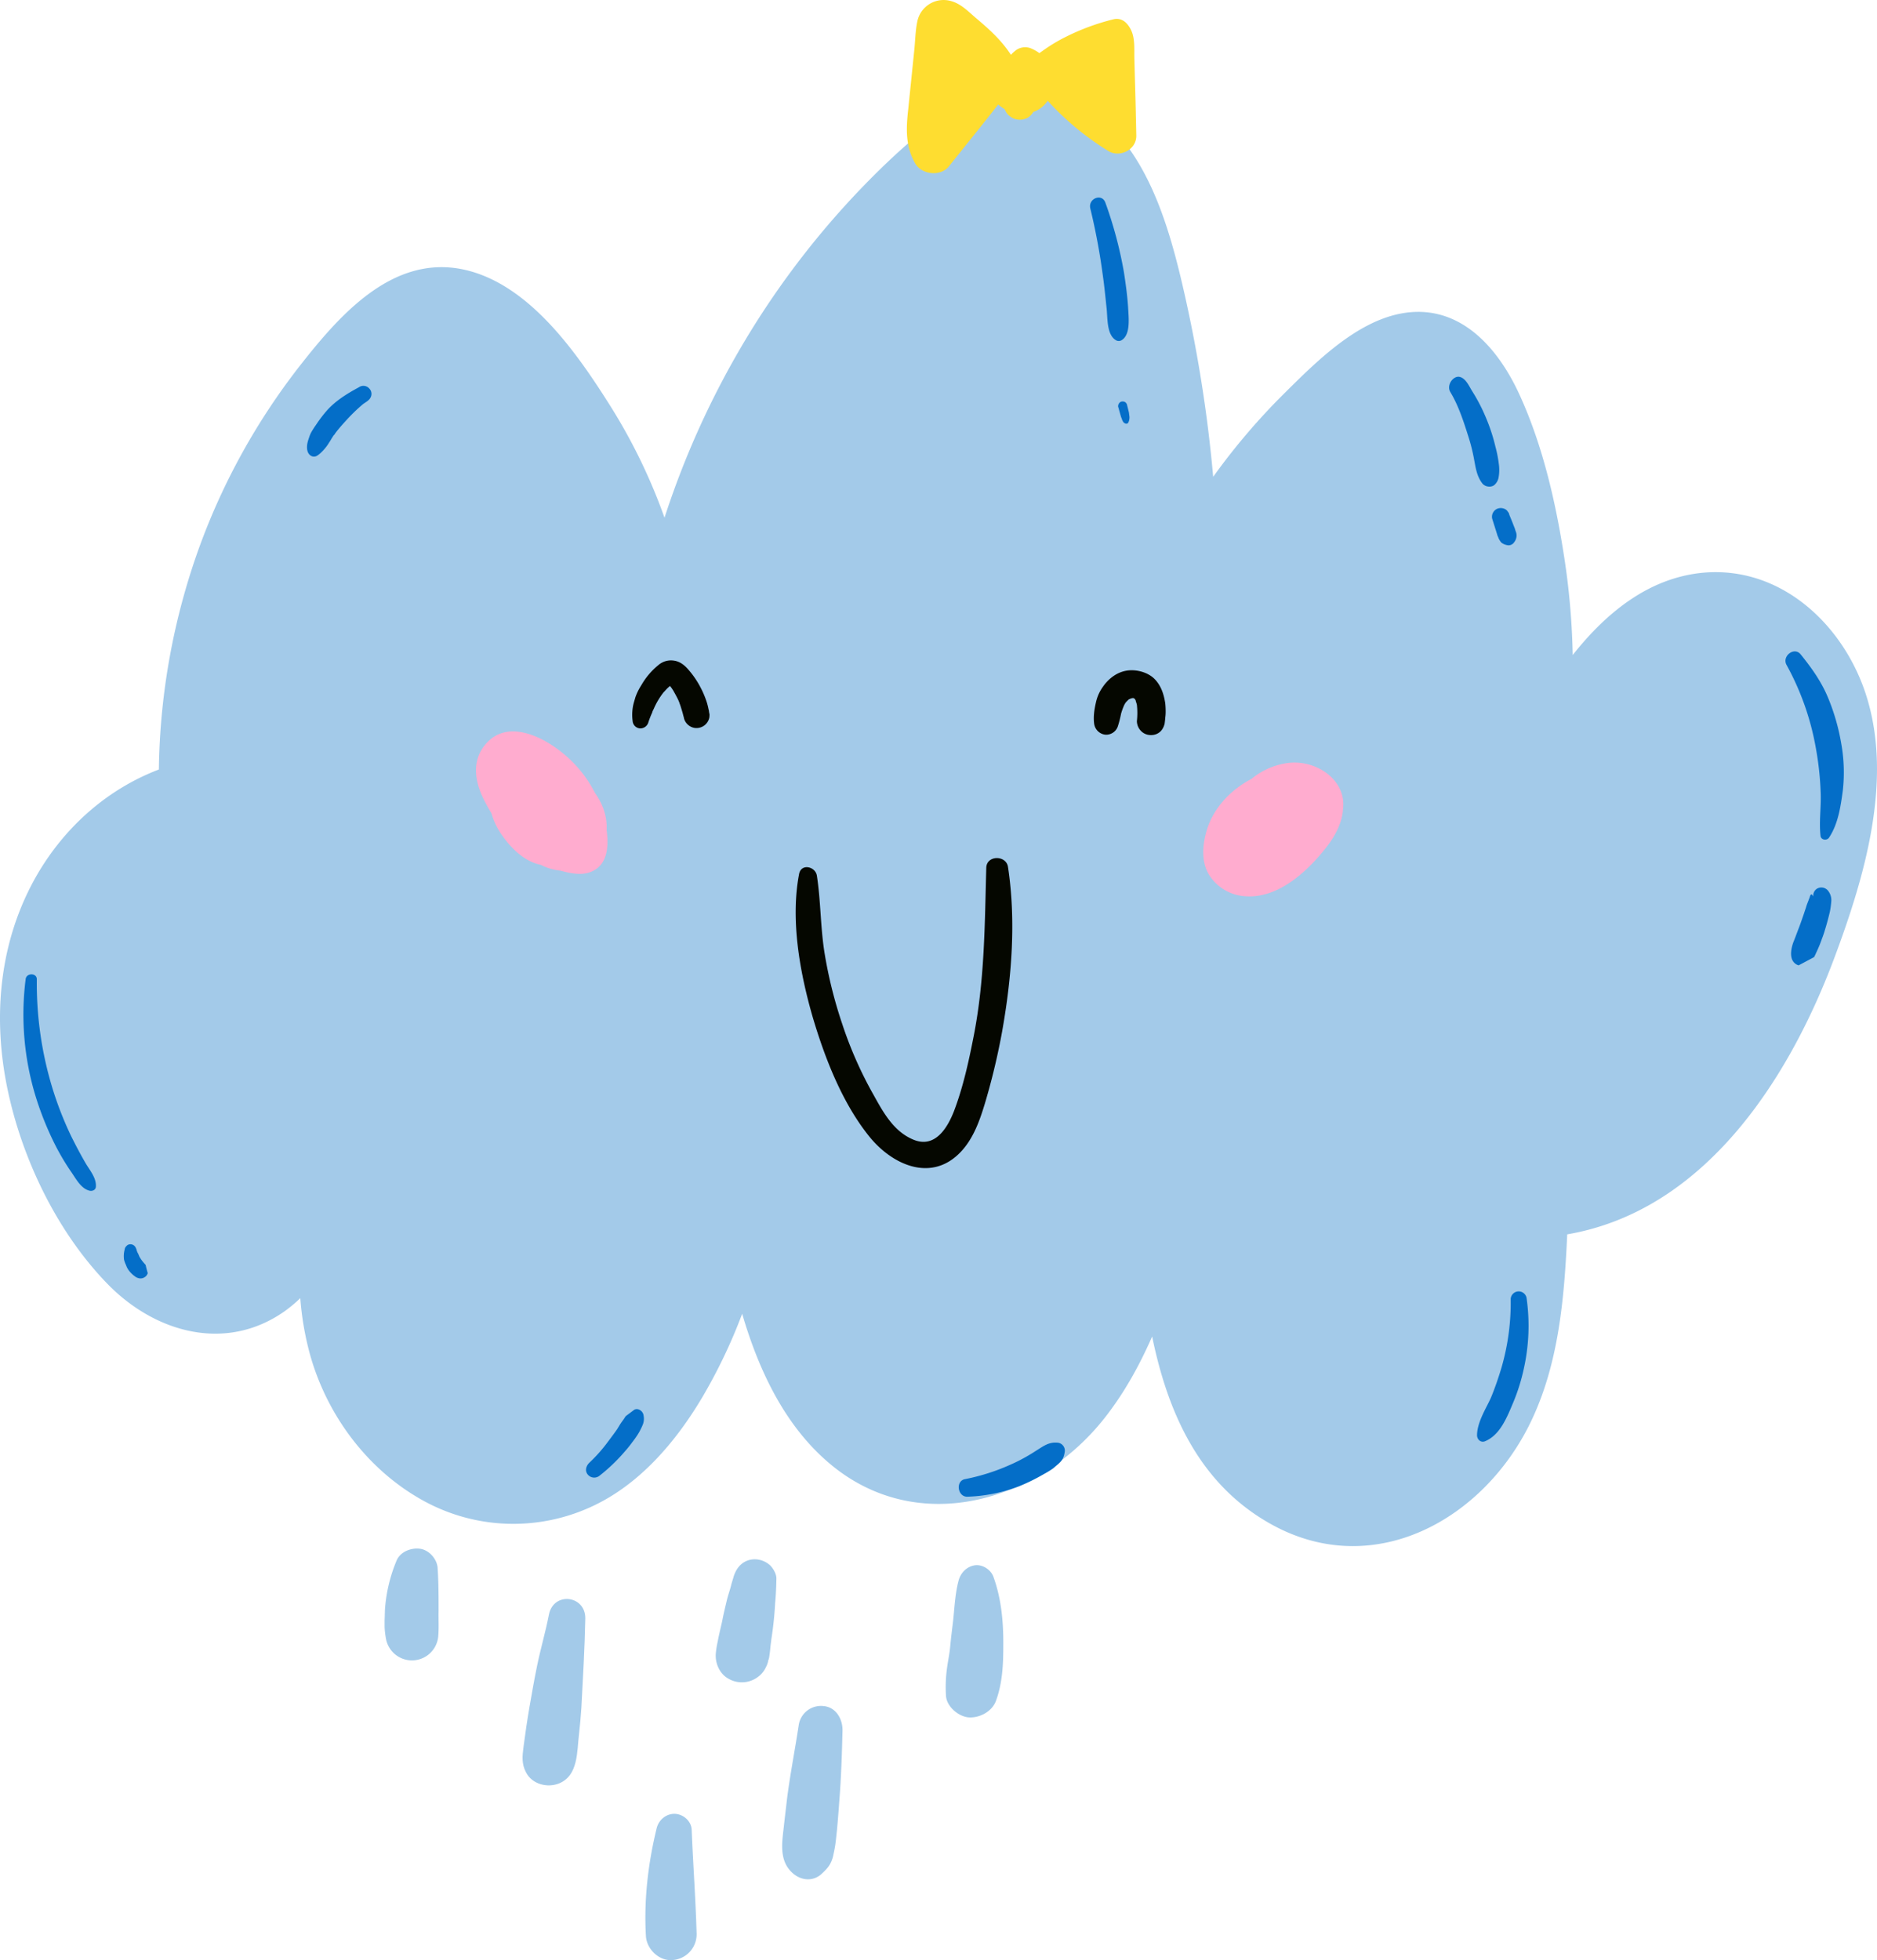 <svg xmlns="http://www.w3.org/2000/svg" width="959.6" height="1001.9" viewBox="-0.023 0.089 959.593 1001.882" style=""><g><title>hdrawnl74_316656270</title><g data-name="Layer 2"><path d="M954.9 358.3c-10.8-37.6-43.9-69.6-85.1-65.4-27.3 2.9-48.8 20.5-65.8 42a370.9 370.9 0 0 0-3.9-47.1c-4.3-29-11.1-59.5-23.4-86.2-9.5-20.7-26-41.5-50.6-42.1-27.8-.6-52.1 24.4-70.4 42.5a335.3 335.3 0 0 0-35.5 41.8 710.5 710.5 0 0 0-16.7-102.3c-8-33-20.3-70.8-51.5-89-37.5-22-73.1 6.4-99.6 31.7a434.5 434.5 0 0 0-74.6 95.1 441.5 441.5 0 0 0-38.1 85.4 288.9 288.9 0 0 0-27-56c-17.2-27.4-41.8-63.4-75.5-70.8-36.7-8-64 23.7-84.2 49.5a338.4 338.4 0 0 0-51 92 347.1 347.1 0 0 0-20.8 114c-27.5 10.5-49.8 30.9-64 56.9C-.5 482.9-3.7 520.2 3.7 556.2S29.1 629.8 55 656.4c24.2 24.8 60.2 35 90.2 14.1a69 69 0 0 0 8.3-6.9 151.2 151.2 0 0 0 4.8 28.2c8.6 31.5 29.7 59.9 58.6 75.6a95.3 95.3 0 0 0 85 3c24.8-11.2 43.5-33.2 57.1-56.1a274.4 274.4 0 0 0 20.4-42.7c8.6 29.3 22 57.5 44.9 76.7 44.6 37.5 106.2 19.8 140.2-23.2 10.2-12.9 18-27.1 24.5-41.9 8.1 39.5 24.6 76.5 62.2 96.7 52.1 27.9 107.6-3.6 131.4-53.1 14.3-29.7 17.1-63.2 18.6-95.8 70.6-12.1 113.9-79.9 137.2-143 14.8-39.9 28.7-87.5 16.5-129.7z" fill="#a3cae9"></path><path d="M224.2 823.5c0-7.3 0-14.6-.5-22-.3-4.6-4.4-9.2-9-9.8s-10.1 1.5-12 6.1a78.9 78.9 0 0 0-5.9 24.7c-.1 2-.1 4-.2 6v3a42 42 0 0 0 .8 6.7 13.5 13.5 0 0 0 26.6-1.5c.4-4.4.1-8.7.2-13.2z" fill="#a3cae9"></path><path d="M280.6 825.4c-1.7 8.8-4.3 17.5-6.1 26.4-1.4 6.8-2.6 13.7-3.8 20.6s-2.2 13.8-3.1 20.7c-.6 4.6-1 8.6 1.3 12.9 3.1 6.1 11 8.1 17 5.6 9.8-4.1 9-16.3 10.1-25.2.5-4.5.9-8.9 1.2-13.4.8-15.2 1.7-30.4 2-45.6.2-12-16.3-13.9-18.6-2z" fill="#a3cae9"></path><path d="M396.9 807c.1-2.5-2-6-3.9-7.4a11.7 11.7 0 0 0-6.7-2.5c-5.8-.2-9.9 3.7-11.3 9.2l.6-2.3-.5 1.7c-.4 1.6-1 3.2-1.4 4.9s-1.6 5.1-2.2 7.7-1.5 6.2-2.1 9.3-1.8 7.6-2.5 11.5a47.2 47.2 0 0 0-1 6.4c-.3 4.8 2 10.1 6.3 12.5a13.6 13.6 0 0 0 15-.6 12.6 12.6 0 0 0 4.4-5.3 10.9 10.9 0 0 0 1.3-5 6.6 6.6 0 0 0-.1 1.4c.5-.2 1.1-7.1 1.1-7.2s.3-2.1.4-3.2a180 180 0 0 0 2.1-22c0 1-.1 2.1-.1 3.2q.5-6.1.6-12.3z" fill="#a3cae9"></path><path d="M420.9 872.1a11.5 11.5 0 0 0-12.6 9.8c-1.9 12.6-4.4 25.2-6 37.9-.5 4.6-1.1 9.2-1.6 13.9-.8 7.1-2.2 15.4 2.4 21.5s12 7.2 16.9 2.7c3-2.8 4.7-4.7 5.8-8.7.4-1.8.8-3.7 1.1-5.5s.7-5.7 1-8.5c.4-4.6.8-9.2 1.1-13.8 1-12.2 1.4-24.5 1.7-36.8.1-5.8-3.3-12-9.8-12.5z" fill="#a3cae9"></path><path d="M507.8 805.9c-1.4-3.7-5.8-6.4-9.7-5.7s-7 3.7-8.1 7.9c-1.7 6.5-2 13.2-2.7 19.9-.5 4.4-1.1 8.8-1.5 13.2s-1.1 7.3-1.6 11a70.8 70.8 0 0 0-.6 14.6c.3 5.6 6.5 10.8 11.8 11.1s11.8-2.9 13.8-8.6c3.3-9.1 3.7-18.6 3.7-28.2.1-11.9-1-24-5.1-35.2z" fill="#a3cae9"></path><path d="M353.6 935.5c-.1-4.5-4.2-8.1-8.5-8.3s-8.3 2.9-9.4 7.3c-4.4 18-6.6 36.8-5.5 55.3.5 6.8 7 12.9 13.9 12.1a13.2 13.2 0 0 0 12-13.9c-.5-17.5-1.8-35-2.5-52.5z" fill="#a3cae9"></path><path d="M362.6 364a16.8 16.8 0 0 1-.6-2.4c-.2-.8-.4-1.7-.7-2.6a47 47 0 0 0-2.9-7 46.3 46.3 0 0 0-6.9-10.1c-2-2.2-4.3-3.9-7.4-4.2a9.8 9.8 0 0 0-7.5 2.3 36.6 36.6 0 0 0-8.8 10.4 28.8 28.8 0 0 0-3 6.1c-.4 1.5-.9 2.9-1.2 4.5a24.2 24.2 0 0 0-.2 7.6 4.1 4.1 0 0 0 3.8 3.8 4.3 4.3 0 0 0 4.3-3.3 47.8 47.8 0 0 1 1.9-4.8 4.9 4.9 0 0 1 .4-1.1l.4-.8a37.9 37.9 0 0 1 4.9-8.3c.2-.2.3-.4.4-.4l.8-.9a19.9 19.9 0 0 1 2.1-2 .1.1 0 0 1 .1-.1 20.7 20.7 0 0 1 1.7 2.4c.9 1.6 1.8 3.2 2.6 4.9a1 1 0 0 1 .1.3c0-.1 0-.1-.1-.2a6.7 6.7 0 0 1 .6 1.5c.4 1 .7 2 1 3s.5 1.6.7 2.4l.3 1.2a.3.3 0 0 0 .1.2c-.3-1.3-.2-1 .2 1a6.8 6.8 0 0 0 5.1 4.7 6.7 6.7 0 0 0 7.8-5.2 10.3 10.3 0 0 0 .1-1.7c-.4-1.9-.4-2.3-.1-1.2z" fill="#050700"></path><path d="M595.7 359.6c-.7-4.6-2.1-9-5.4-12.4s-9.3-5.2-14.5-4.3-9.4 4.4-12.1 8.4a21.4 21.4 0 0 0-3.3 7.2c-.9 3.8-1.6 7.9-1 11.8a6.5 6.5 0 0 0 5.6 5.3 6.3 6.3 0 0 0 6.4-4.1 53.3 53.3 0 0 0 1.7-6.6 32.9 32.9 0 0 1 1.6-4.4 8.6 8.6 0 0 1 1-1.6l1.3-1.3 1.1-.5.8-.2h.6l.4.3h.2a2.5 2.5 0 0 0 .4.7c.2.8.5 1.6.7 2.4a39.3 39.3 0 0 1 0 8.4 7.3 7.3 0 0 0 2.1 5 6.9 6.9 0 0 0 5.1 2.1 6.8 6.8 0 0 0 5-2 8 8 0 0 0 2.1-5.1c-.5 4.2 0 .4.1-.6s.1-.8.1-1.2a21.1 21.1 0 0 0 .2-2.5 40.2 40.2 0 0 0-.2-4.8z" fill="#050700"></path><path d="M515.3 443.2c-.9-6.1-10.9-6.1-11.1.4-.8 29.1-.8 57.6-6.5 86.4-2.5 12.8-5.4 25.9-10 38-3.4 8.7-9.7 19-20.5 14.7s-16.2-15.1-21.2-24a202.2 202.2 0 0 1-15.5-35.4 228 228 0 0 1-9-36.2c-2.1-13.1-1.9-26.4-3.9-39.4-.7-4.7-8-6.5-9.1-.9-4.5 23.6.4 50.5 7 73.3 6.2 20.9 15.1 43.8 28.9 60.9 11.7 14.5 31.8 23.7 46.8 7.8 6.6-7 9.8-16.4 12.5-25.4a344.3 344.3 0 0 0 8.6-36.1c4.9-27.5 7.2-56.4 3-84.1z" fill="#050700"></path><path d="M659 390a36.6 36.6 0 0 0-19.2 8.2c-10.6 5.5-19.6 14.9-23 26.6-2.1 7.3-2.8 15.9 1.4 22.6a23.5 23.5 0 0 0 18.8 10.8c15.9 1 30.1-11.6 39.5-23.1 4.7-5.7 8.8-12.1 9.9-19.6a5.3 5.3 0 0 0 .1-1.3c2.3-14.8-12.8-25.7-27.5-24.2z" fill="#ffaccf"></path><path d="M310.1 424.4c.4-7-2-13.5-6-19.1a62.7 62.7 0 0 0-5.5-8.9 64.4 64.4 0 0 0-19.7-17.4c-9.3-5.2-21.3-8.3-29.7.4s-6.6 19.8-2 29.1c1.2 2.4 2.5 4.8 4 7.2a36.6 36.6 0 0 0 5.3 11.1c4.6 6.7 11.6 13.7 19.9 15.3a28 28 0 0 0 10.1 3c4.7 1.3 10 2.4 14.5 1 9.6-3 10.3-13.1 9.1-21.7z" fill="#ffaccf"></path><path d="M43.5 594.2c-2.5-4.3-4.8-8.7-7-13.1a178.1 178.1 0 0 1-9.9-25.4 183.5 183.5 0 0 1-7.8-55.1c0-3.3-5.3-3.3-5.7-.1a143.2 143.2 0 0 0 5.1 60 160.4 160.4 0 0 0 10.5 25.8 122.3 122.3 0 0 0 8.1 13.4c2.3 3.4 4.8 8 9 9 1.5.3 3.1-.4 3.2-2.1.3-4.6-3.3-8.5-5.5-12.4z" fill="#046ec8"></path><path d="M74.4 646.5l-.3-.2-.3-.4a18.3 18.3 0 0 1-2.6-3.6 14.2 14.2 0 0 0-.8-1.8 6.1 6.1 0 0 1-.5-1.2 6.7 6.7 0 0 0-.7-1.8 3 3 0 0 0-3-1.4 2.6 2.6 0 0 0-1.6.9 2.8 2.8 0 0 0-.9 1.8 13 13 0 0 0-.3 5.2 14.8 14.8 0 0 0 1 2.7 10.1 10.1 0 0 0 1.8 3.2 13.7 13.7 0 0 0 2.8 2.6 4.7 4.7 0 0 0 2.4 1 3.7 3.7 0 0 0 2.5-.6 3.4 3.4 0 0 0 1.6-2.1c-.4-1.4-.8-2.9-1.1-4.3z" fill="#046ec8"></path><path d="M188.8 198.7a4 4 0 0 0-5.3-.7c-5.9 3.2-11.7 6.7-16.3 11.8a67.4 67.4 0 0 0-5.7 7.5 39.6 39.6 0 0 0-2.2 3.4 13.1 13.1 0 0 0-1.2 2.7c-.8 2.3-1.5 4.4-1 6.9s2.9 4 5 2.7 4.7-4.3 6-6.5a23.9 23.9 0 0 0 1.3-2.1l1.2-1.9h.1a6.1 6.1 0 0 0 .7-1c1.8-2.4 3.8-4.6 5.8-6.8a89.4 89.4 0 0 1 8.3-8c1.3-1 3.2-1.9 3.9-3.4a3.9 3.9 0 0 0-.6-4.6z" fill="#046ec8"></path><path d="M576.7 157.1c-.4-6-1.2-11.8-2.1-17.7a211.2 211.2 0 0 0-9.5-35.7c-1.8-5.1-9-2.1-7.7 3a328.9 328.9 0 0 1 6.4 34.3c.8 5.5 1.3 11 1.9 16.5s0 13.9 5 16.6a2.8 2.8 0 0 0 2.8-.2c4.7-3 3.4-12 3.2-16.8z" fill="#046ec8"></path><path d="M577.4 213.1l-.3-2.3-.9-3.6a2.4 2.4 0 0 0-.9-1.5 2.4 2.4 0 0 0-1.7-.4 2.1 2.1 0 0 0-1.5.9 2.6 2.6 0 0 0-.5 1.7l1.3 4.6a7.8 7.8 0 0 0 .5 1.4 7.2 7.2 0 0 0 .9 2c.6.5 1.1.9 1.9.7s1.3-2.2 1.2-3.5z" fill="#046ec8"></path><path d="M766.2 237a62.3 62.3 0 0 0-1.7-8.6 92.6 92.6 0 0 0-5.1-15.4 89.2 89.2 0 0 0-6.8-13c-1.5-2.4-3.3-6.7-6.5-7.3s-6.7 4.2-4.7 7.7c4.1 6.8 6.7 14.7 9.1 22.3a93.3 93.3 0 0 1 2.8 10.7c1 4.9 1.4 9.9 4.6 13.9 1.6 1.9 5.4 2.2 6.8-.2-.6 1 .3-.3.5-.6a6.5 6.5 0 0 0 .9-2.3 21.7 21.7 0 0 0 .1-7.2z" fill="#046ec8"></path><path d="M774.8 271.5l-.4-1.3-.9-2.3c-.6-1.6-1.3-3.2-1.9-4.7a3 3 0 0 0-.8-1.6 3.4 3.4 0 0 0-1.2-1.2 4.8 4.8 0 0 0-3.5-.5 4.3 4.3 0 0 0-2.7 2 4.3 4.3 0 0 0-.5 3.5l1.8 5.7.9 2.9a6.1 6.1 0 0 1 .5 1.2 10.2 10.2 0 0 0 1.4 2.2 6.9 6.9 0 0 0 2.9 1.3 3.4 3.4 0 0 0 3.7-1.5 5.5 5.5 0 0 0 .7-5.7z" fill="#046ec8"></path><path d="M941.3 380.2a108 108 0 0 0-6.8-23.6c-3.4-8.2-8.5-15.3-14-22.1-3.3-4-9.6 1-7.2 5.4a137.3 137.3 0 0 1 15 42.5 157.5 157.5 0 0 1 2.5 23.6c.2 7.1-.9 14.3-.1 21.3.2 2.1 3.1 2.6 4.3 1 4.7-7 6-16 7.1-24.2a83.4 83.4 0 0 0-.8-23.9z" fill="#046ec8"></path><path d="M934.5 455.3a4.4 4.4 0 0 0-5.9-.8 4.4 4.4 0 0 0-1.6 2.7v1.1c-.8-1.6-1.4-1.4-1.9.6l-.3.7c-.5 1.5-1.1 2.7-1.5 4.2l-1.2 3.6c-.8 2.3-1.6 4.7-2.5 7s-1.7 4.6-2.6 6.8-2.7 8.1.3 11a5 5 0 0 0 2.2 1.3l7.9-4.2a24 24 0 0 0 1.1-2.3 65.9 65.9 0 0 0 3-7.3c.8-2 1.4-4.1 2-6.1s1.4-5 2-7.6a46.3 46.3 0 0 0 .7-5.2 7.7 7.7 0 0 0-1.7-5.5z" fill="#046ec8"></path><path d="M780.4 663.4a4.1 4.1 0 0 0-8.1.6 119.3 119.3 0 0 1-4.7 35.1c-1.5 5-3.2 10-5.2 14.9s-7.3 12.7-7.3 19.7c0 2.2 2 4 4.2 3 7.8-3.3 11.3-12.7 14.4-20a98.6 98.6 0 0 0 5.3-17 100.7 100.7 0 0 0 1.4-36.3z" fill="#046ec8"></path><path d="M540.9 737.5c-3.8-.4-6.2.9-9.2 2.8s-3.1 2-4.6 2.9a87.5 87.5 0 0 1-10.5 5.5 106.2 106.2 0 0 1-23.2 7.4c-5.1.9-3.9 9.2 1.2 9a81.6 81.6 0 0 0 26.3-5.3 101.3 101.3 0 0 0 12.8-6.3 45.7 45.7 0 0 0 4.7-2.9l1.4-1.2c2.8-2.3 3.9-3.5 4.5-7.1a4.1 4.1 0 0 0-3.4-4.8z" fill="#046ec8"></path><path d="M329 723.6c-.2-2.1-2.6-4-4.7-3l-4.4 3.3-.3.4-.7 1.1-1.3 1.8c-.7 1-1.3 2.1-2 3.2s-3 4.2-4.6 6.3a79.5 79.5 0 0 1-9.8 11.1c-1.6 1.6-2.3 4-.8 5.9a4.3 4.3 0 0 0 5.9.8 89.6 89.6 0 0 0 13-12.4c1.9-2.1 3.6-4.4 5.3-6.7a39.6 39.6 0 0 0 2.2-3.4 37.8 37.8 0 0 0 1.7-3.5 8.2 8.2 0 0 0 .5-4.9z" fill="#046ec8"></path><path d="M580.9 69.4c-.2-9.5-.4-18.9-.7-28.4l-.3-11.1c-.1-4.9.4-10.4-1.8-14.7S572.8 9 569 10a116.3 116.3 0 0 0-24.3 9 84.8 84.8 0 0 0-10.9 6.5l-2.4 1.7h-.1a20.2 20.2 0 0 0-4.8-2.6 8 8 0 0 0-7.8 1.7 16.2 16.2 0 0 0-1.9 1.8c-4.9-7.5-11.1-13.1-17.9-18.8-4.1-3.5-7.8-7.5-13.2-8.8A13.7 13.7 0 0 0 469 10.8c-1.1 5-1.1 10.6-1.7 15.8l-3 29.3c-1.1 9.7-1.5 18.9 3.5 27.6 3.3 5.9 13 7 17.3 1.6 8.4-10.5 16.9-21 25.2-31.6a21.3 21.3 0 0 0 3.2 2.3c.3.4.4.9.7 1.3a6.1 6.1 0 0 0 2.1 2.4 7.3 7.3 0 0 0 2.9 1.5 8.6 8.6 0 0 0 6.1-.7 8.9 8.9 0 0 0 3-3.1 3.8 3.8 0 0 0 1-.3 14.8 14.8 0 0 0 6.3-5.3 143.3 143.3 0 0 0 30.9 25.6c5.8 3.7 14.5-.5 14.4-7.8z" fill="#fedd30"></path></g></g></svg>